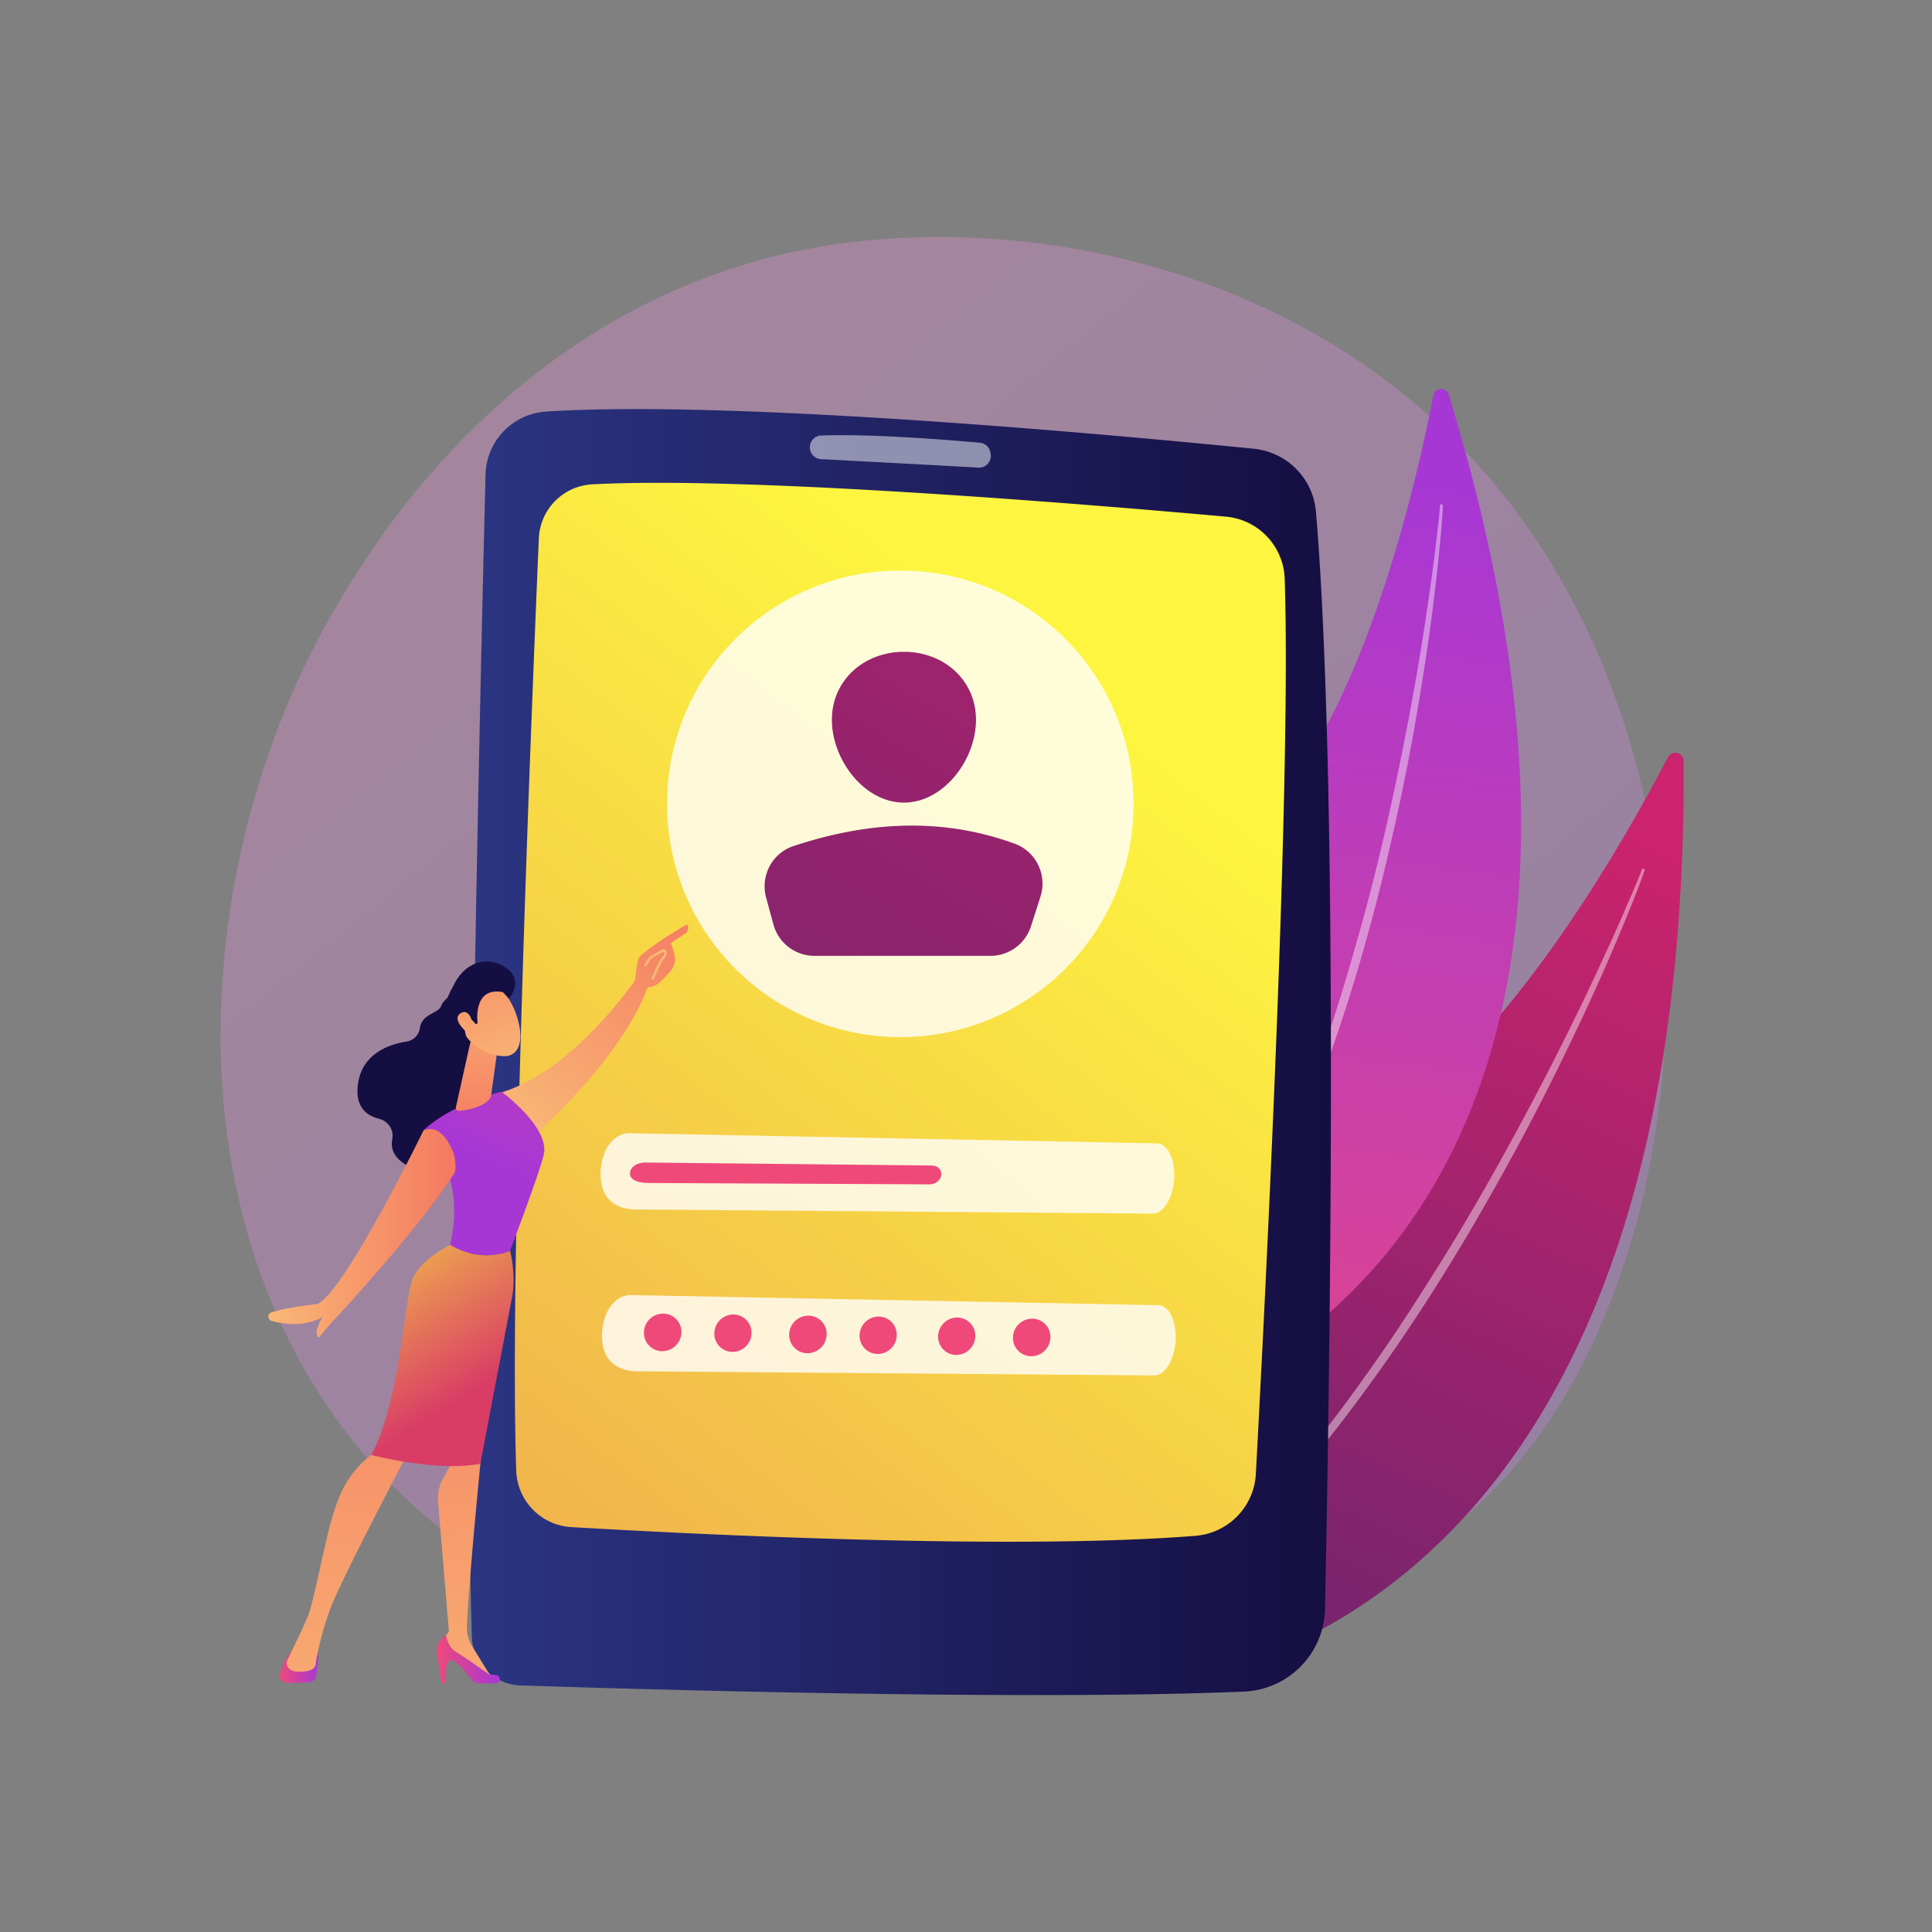 <svg id="Illustration" xmlns="http://www.w3.org/2000/svg" xmlns:xlink="http://www.w3.org/1999/xlink" viewBox="0 0 3710 3710">
  <rect x="0" y="0" width="3710" height="3710" fill="#808080" stroke="none"/>
  <defs>
    <linearGradient id="linear-gradient" x1="3560.04" y1="4066.5" x2="1078.81" y2="984.97" gradientUnits="userSpaceOnUse">
      <stop offset="0" stop-color="#b37cff"/>
      <stop offset="1" stop-color="#f895e7"/>
    </linearGradient>
    <linearGradient id="linear-gradient-2" x1="2810.13" y1="2272.21" x2="1280.33" y2="4205.33" gradientTransform="translate(-201.18 80.38) rotate(-14.26)" gradientUnits="userSpaceOnUse">
      <stop offset="0" stop-color="#cb236d"/>
      <stop offset="1" stop-color="#4c246d"/>
    </linearGradient>
    <linearGradient id="linear-gradient-3" x1="1716.04" y1="1681.47" x2="252.34" y2="3531.04" gradientTransform="translate(343.65 352.62) rotate(-30.83)" gradientUnits="userSpaceOnUse">
      <stop offset="0" stop-color="#a737d5"/>
      <stop offset="1" stop-color="#ef497a"/>
    </linearGradient>
    <linearGradient id="linear-gradient-4" x1="902.04" y1="2020.27" x2="2555.78" y2="2020.27" gradientUnits="userSpaceOnUse">
      <stop offset="0" stop-color="#2b3582"/>
      <stop offset="1" stop-color="#150e42"/>
    </linearGradient>
    <linearGradient id="linear-gradient-5" x1="2146.02" y1="1393.1" x2="-1187.69" y2="5657.74" gradientUnits="userSpaceOnUse">
      <stop offset="0" stop-color="#fdf53f"/>
      <stop offset="0.66" stop-color="#e57a58"/>
      <stop offset="1" stop-color="#d93c65"/>
    </linearGradient>
    <linearGradient id="linear-gradient-6" x1="1524.54" y1="714.63" x2="1515.28" y2="1613.37" gradientTransform="matrix(1, 0, 0, 1, 0, 0)" xlink:href="#linear-gradient-3"/>
    <linearGradient id="linear-gradient-7" x1="-3704.53" y1="-1917.35" x2="-3343.06" y2="-1078.46" gradientTransform="matrix(-1, 0, 0, 1, -1165.43, 0)" xlink:href="#linear-gradient-4"/>
    <linearGradient id="linear-gradient-8" x1="986.38" y1="2159.99" x2="1324.02" y2="1721.47" gradientUnits="userSpaceOnUse">
      <stop offset="0" stop-color="#f9b776"/>
      <stop offset="1" stop-color="#f47960"/>
    </linearGradient>
    <linearGradient id="linear-gradient-9" x1="-1777.18" y1="3200.32" x2="-1702.28" y2="3200.32" gradientTransform="matrix(-1, 0, 0, 1, -1165.43, 0)" xlink:href="#linear-gradient-3"/>
    <linearGradient id="linear-gradient-10" x1="-2093.65" y1="3495.67" x2="-1985.87" y2="2235.99" gradientTransform="matrix(-1, 0, 0, 1, -1165.43, 0)" xlink:href="#linear-gradient-8"/>
    <linearGradient id="linear-gradient-11" x1="-2125.13" y1="3186.65" x2="-2003.95" y2="3186.65" gradientTransform="matrix(-1, 0, 0, 1, -1165.43, 0)" xlink:href="#linear-gradient-3"/>
    <linearGradient id="linear-gradient-12" x1="-1876.84" y1="3514.41" x2="-1769.03" y2="2254.41" gradientTransform="matrix(-1, 0, 0, 1, -1165.43, 0)" xlink:href="#linear-gradient-8"/>
    <linearGradient id="linear-gradient-13" x1="924.71" y1="2222.06" x2="1267.52" y2="1443.77" gradientTransform="matrix(1, 0, 0, 1, 0, 0)" xlink:href="#linear-gradient-3"/>
    <linearGradient id="linear-gradient-14" x1="-1794.12" y1="2249.91" x2="-2063.58" y2="2681.05" gradientTransform="matrix(-1, 0, 0, 1, -1165.43, 0)" xlink:href="#linear-gradient-5"/>
    <linearGradient id="linear-gradient-15" x1="938.05" y1="1849.02" x2="903.05" y2="2190.78" xlink:href="#linear-gradient-8"/>
    <linearGradient id="linear-gradient-16" x1="-2298.67" y1="1761.89" x2="-2122.01" y2="1447.51" gradientTransform="matrix(-0.98, -0.19, -0.19, 0.98, -936.34, -99.24)" xlink:href="#linear-gradient-8"/>
    <linearGradient id="linear-gradient-17" x1="-3886.42" y1="-2276.87" x2="-3524.95" y2="-1437.98" gradientTransform="matrix(-0.98, -0.19, -0.19, 0.98, -936.34, -99.24)" xlink:href="#linear-gradient-4"/>
    <linearGradient id="linear-gradient-18" x1="-2261.06" y1="1783.02" x2="-2084.41" y2="1468.64" gradientTransform="matrix(-0.98, -0.19, -0.19, 0.98, -936.34, -99.24)" xlink:href="#linear-gradient-8"/>
    <linearGradient id="linear-gradient-19" x1="1007.47" y1="2176.22" x2="1345.1" y2="1737.71" xlink:href="#linear-gradient-8"/>
    <linearGradient id="linear-gradient-20" x1="1263.45" y1="1808.68" x2="1294.33" y2="1600.74" xlink:href="#linear-gradient-8"/>
    <linearGradient id="linear-gradient-21" x1="515.24" y1="2368.47" x2="874.8" y2="2368.47" xlink:href="#linear-gradient-8"/>
    <linearGradient id="linear-gradient-22" x1="2466.81" y1="182.47" x2="577.24" y2="3294.71" gradientTransform="matrix(1, 0, 0, 1, 0, 0)" xlink:href="#linear-gradient-2"/>
    <linearGradient id="linear-gradient-23" x1="2611.05" y1="270.05" x2="721.49" y2="3382.28" gradientTransform="matrix(1, 0, 0, 1, 0, 0)" xlink:href="#linear-gradient-2"/>
    <linearGradient id="linear-gradient-24" x1="1389.8" y1="1177.13" x2="1292.53" y2="2112.77" gradientTransform="translate(97.33 47.54) rotate(1.84)" xlink:href="#linear-gradient-3"/>
    <linearGradient id="linear-gradient-25" x1="1522.94" y1="1190.96" x2="1425.67" y2="2126.61" gradientTransform="translate(97.33 47.54) rotate(1.84)" xlink:href="#linear-gradient-3"/>
    <linearGradient id="linear-gradient-26" x1="1665.19" y1="1205.75" x2="1567.92" y2="2141.4" gradientTransform="translate(97.33 47.54) rotate(1.84)" xlink:href="#linear-gradient-3"/>
    <linearGradient id="linear-gradient-27" x1="1947.2" y1="1235.07" x2="1849.93" y2="2170.72" gradientTransform="translate(97.33 47.54) rotate(1.84)" xlink:href="#linear-gradient-3"/>
    <linearGradient id="linear-gradient-28" x1="2089.44" y1="1249.86" x2="1992.17" y2="2185.5" gradientTransform="translate(97.33 47.54) rotate(1.84)" xlink:href="#linear-gradient-3"/>
    <linearGradient id="linear-gradient-29" x1="1798.33" y1="1219.59" x2="1701.06" y2="2155.24" gradientTransform="translate(97.33 47.54) rotate(1.84)" xlink:href="#linear-gradient-3"/>
  </defs>
  <g>
    <path d="M2877.44,2851.26c-57,60-110.92,98.69-153.52,129.26-500.83,359.35-1093.44,254.6-1219.39,229-186-37.77-545.48-110.79-805.39-416.44-393.23-462.43-332-1191-27-1671.89,55.8-88,350.5-576.21,949.5-654.51,362.5-47.39,785.06,48.19,1091.07,304.56C3355.06,1309.41,3309.33,2396.58,2877.44,2851.26Z" opacity="0.3" fill="url(#linear-gradient)"/>
    <g>
      <g>
        <path d="M3233.06,1461.4c-.11-16.63-22.49-22.07-30.15-7.32-74.11,142.62-280.15,510.5-514.37,679.66-381.38,275.44-703.2,784.75-564.08,1112.35C2124.46,3246.09,3245,3272.7,3233.06,1461.4Z" fill="url(#linear-gradient-2)"/>
        <path d="M3158.06,1671.31c-1.42,4.87-3,8.78-4.46,13l-4.67,12.51-9.59,24.89c-6.51,16.54-13.27,33-20,49.41q-20.47,49.23-42,98c-28.82,65-59.39,129.19-90.92,192.92s-64.67,126.67-99.21,188.84-70.09,123.8-107.59,184.26c-74.76,121.06-156.16,238.17-245.52,349.05-45.25,55-92,108.77-141.69,159.75-50.09,50.61-102.35,99.11-157.91,143.59a2.81,2.81,0,0,1-3.59-4.31l0,0A2066.7,2066.7,0,0,0,2384,2936c48.63-51.5,94.22-105.77,138.33-161.15s85.95-112.61,126.49-170.7,78.62-117.89,116.36-177.85c75-120.29,143.56-244.54,208.64-370.54q48.61-94.62,93.55-191.09,22.58-48.18,44.17-96.81l21.14-48.81,10.32-24.51,5-12.29c1.58-4,3.35-8.39,4.58-12l.21-.6a2.78,2.78,0,0,1,5.29,1.68Z" fill="#fff" opacity="0.43"/>
      </g>
      <g>
        <path d="M2782.09,757.78c-4.64-15.22-26.64-14.1-29.64,1.52-29.06,151-117.64,544.58-286.3,763.6-274.6,356.63-430.78,911.49-213.83,1174C2252.32,2696.86,3287.17,2415.58,2782.09,757.78Z" fill="url(#linear-gradient-3)"/>
        <path d="M2770.63,970.74c0,4.86-.33,8.86-.53,13.19l-.86,12.75-2,25.44c-1.46,16.94-3.17,33.86-4.88,50.78q-5.33,50.73-11.8,101.34c-8.68,67.46-19.2,134.67-30.72,201.72s-24.74,133.81-39.46,200.25-30.49,132.65-48.39,198.34c-35.52,131.41-78.24,261-129.94,387.08-26.52,62.75-54.69,124.84-86.4,185.15-32.14,60.07-66.84,118.8-105.68,174.73a2.73,2.73,0,0,1-4.55-3l0,0a1980.91,1980.91,0,0,0,100.16-176.84c30.54-60.49,57.53-122.7,82.87-185.52s48.09-126.71,69.41-191,39.92-129.55,58.19-194.84c36-130.76,64.94-263.4,90.27-396.7q18.78-100,33.68-200.75,7.58-50.34,14.11-100.82l6.09-50.53,2.79-25.29,1.25-12.64c.35-4.15.78-8.61.94-12.24l0-.61a2.71,2.71,0,0,1,5.41.1Z" fill="#fff" opacity="0.43"/>
      </g>
    </g>
    <g>
      <path d="M932.34,911.41C922.59,1304.86,891,2662,906.06,3143a96.56,96.56,0,0,0,93.39,93.52c252,8.24,976.92,29.14,1389.1,11.85a162.59,162.59,0,0,0,155.9-159.05c8.57-413,27.46-1574.53-17.45-2106.64a132.71,132.71,0,0,0-119.09-120.9c-274.43-27.45-1003.33-94.56-1359.42-71.45A124.36,124.36,0,0,0,932.34,911.41Z" fill="url(#linear-gradient-4)"/>
      <path d="M1034.74,1033.66C1021,1355.9,977.56,2427.9,991.34,2824.31a112.16,112.16,0,0,0,105.56,108.17c238.29,13.95,849.49,44.69,1199,16.71a126.07,126.07,0,0,0,115.72-119c17.71-328.75,68.56-1326.93,55.36-1718.89a123.92,123.92,0,0,0-112.86-119.19c-257.8-23.15-919.9-78.22-1216.91-62A108.38,108.38,0,0,0,1034.74,1033.66Z" fill="url(#linear-gradient-5)"/>
      <path d="M1555.12,859.05h0a22.66,22.66,0,0,0,21.47,22.66c59.52,3.12,227.19,11.94,302.12,16.28a22.67,22.67,0,0,0,23.57-27l-.48-2.48a22.67,22.67,0,0,0-20.19-18.3c-50.65-4.64-203.49-17.51-304.75-13.9A22.64,22.64,0,0,0,1555.12,859.05Z" fill="#fff" opacity="0.5"/>
    </g>
    <path d="M2221.81,2195.59l-1013.14-19.45c-33-.63-57.9,37.84-55.17,85.49,2.7,47.18,37.15,61.4,69.52,60.9l991.13,7.93c20.3-.31,38.41-30.14,40.64-66.88C2257,2226.54,2242.37,2196,2221.81,2195.59Z" fill="#fff" opacity="0.8"/>
    <path d="M2224.56,2506.35,1211.42,2486.9c-33-.64-57.91,37.84-55.18,85.49,2.7,47.17,37.15,61.39,69.53,60.9l991.12,7.93c20.31-.31,38.41-30.14,40.64-66.88C2259.78,2537.3,2245.11,2506.74,2224.56,2506.35Z" fill="#fff" opacity="0.8"/>
    <path d="M1789.57,2238.09l-549.83-5.71c-17.92-.19-31.4,10.13-29.9,22.93s20.19,16.51,37.76,16.39l537.88,2.61c11-.07,20.82-8.07,22-17.94S1800.73,2238.21,1789.57,2238.09Z" fill="url(#linear-gradient-6)"/>
    <g>
      <path d="M882.24,1901.06s-29.77,14.49-35.25,31.12c-4.39,13.35-37.31,15.07-40.57,41.33-1.68,13.55-11.71,24.41-25.21,26.48-33.62,5.15-85.45,22.62-93.74,81-6.33,44.56,16.39,61.46,40.23,67.31,17.51,4.3,29.15,21.33,25.61,39-3.4,17,1.67,36.56,31,52.06,65.84,34.74,131.58-82.3,131.58-82.3l13.47-204.34Z" fill="url(#linear-gradient-7)"/>
      <path d="M1240.45,1852.62S1109,2060.52,952.71,2100.68c0,0,30.46,86.74,54,96.67,0,0,192.3-160.45,241.71-315.19Z" fill="url(#linear-gradient-8)"/>
      <path d="M611.65,3182.36l-4.26,35A14.47,14.47,0,0,1,594.7,3230c-11.22,1.28-29.24,2.6-46.87.73a12.39,12.39,0,0,1-10.4-16.07c4.3-13.51,12.16-33.81,23.49-45.75h38.85A12,12,0,0,1,611.65,3182.36Z" fill="url(#linear-gradient-9)"/>
      <path d="M915.93,2772.12l6.56,38.57s-22,222.42-25.87,311.39a69.75,69.75,0,0,0,10.32,39.62l38.18,62-97-57.26-1.93-11.84L862,3132.76l-20.81-249.17a76.49,76.49,0,0,1,8.7-42.28L870,2803.6Z" fill="url(#linear-gradient-10)"/>
      <path d="M951.51,3232.68h-31a18.64,18.64,0,0,1-14.79-7.25c-9.66-12.55-29.66-37-39.22-37.66-12.88-.86-11.23,44.91-11.23,44.91h-7.22l-9.14-56.87a33.66,33.66,0,0,1,17.67-35.19h0s2.94,21.76,18.9,31.39,64.94,44.1,64.94,44.1a44.34,44.34,0,0,1,12.58.34C962.8,3218.21,961.44,3232.68,951.51,3232.68Z" fill="url(#linear-gradient-11)"/>
      <path d="M783,2790.44s-128.64,244-149.09,299.72-27.61,102.19-27.88,106.59c-.43,6.88-9,13.48-32.56,13.48-12.17,0-18.13-4.88-21-9.6a13.73,13.73,0,0,1-.52-13.31c7.44-15.06,31.05-63.19,39.8-85,10.44-26.06,32.9-144.16,45.22-185.22s26.24-85.61,79.89-126.64C716.83,2790.44,753.65,2754.37,783,2790.44Z" fill="url(#linear-gradient-12)"/>
      <path d="M864.28,2390.61c33.18-140.61-50.88-220.14-50.88-220.14,53-50.91,149.68-74.08,149.68-74.08s92.22,67.42,81.28,120.19c-6.41,30.93-64.82,185.26-64.82,185.26S925.53,2427.4,864.28,2390.61Z" fill="url(#linear-gradient-13)"/>
      <path d="M790.71,2460.22c13.5-40.68,73.57-69.61,73.57-69.61,61.25,36.79,115.26,11.23,115.26,11.23s12.11,46.29,3.75,89.32-60.8,319.53-60.8,319.53c-82.65,16.75-209.75-16.85-209.75-16.85C765.38,2700.39,777.21,2500.9,790.71,2460.22Z" fill="url(#linear-gradient-14)"/>
      <path d="M902.8,2003.47l-27,121.19c-2.58,10.67,7.15,8.92,17.94,6.89,17.67-3.33,40.45-10.2,48.06-24a12.77,12.77,0,0,0,1.38-4.56l11.59-84a15.1,15.1,0,0,0-8.83-15.87l-22.37-9.92A15.09,15.09,0,0,0,902.8,2003.47Z" fill="url(#linear-gradient-15)"/>
      <g>
        <path d="M954.47,1893s28.72,19.45,41.06,69-7.71,67.27-28.27,66.18-50.37-7.44-76.19-43S916.83,1869.25,954.47,1893Z" fill="url(#linear-gradient-16)"/>
        <path d="M917.11,1965.21s-10.52-71,48.38-60.1l11.91,12.4s28.83-32.47-3.07-57-76.19-18.26-100.68,26.42-33.39,76.08-12.86,103.85,36,4,36,4-9.42-24-1.6-34.34,17.89,6,17.89,6Z" fill="url(#linear-gradient-17)"/>
        <path d="M909.06,1971.28s-5.19-36.5-23.84-26.07,6.72,34.1,16.89,42.15Z" fill="url(#linear-gradient-18)"/>
      </g>
      <g>
        <path d="M1239.55,1895.42c.4,4.29-15.55,7.25-20.63-11,1.4-7.94,3.88-42.7,10-48.1,32.42-28.76,90.22-61.11,90.22-61.11,6.46,9.87-2,16.37-2,16.37L1288.23,1811c3,10,7.4,18.78,7.9,30.16a33.78,33.78,0,0,1-8.53,23.6c-5.74,6.56-13.47,15-20.44,21.46C1254,1898.41,1239.55,1895.42,1239.55,1895.42Z" fill="url(#linear-gradient-19)"/>
        <path d="M1255.21,1881.24l-4.38-1.8c.59-1.43,14.43-35.07,21.13-42.06,2.54-2.66,3.78-4.94,3.66-6.78a4.85,4.85,0,0,0-1.5-3l-23.36,12.5-10.32,16.15-4-2.55,11-17.19,27.34-14.61,1.21,1c2.77,2.26,4.19,4.68,4.36,7.42.2,3.25-1.42,6.63-5,10.34C1270.33,1845.92,1259.11,1871.74,1255.21,1881.24Z" fill="url(#linear-gradient-20)"/>
      </g>
      <path d="M813.4,2170.47S664.05,2477.12,610,2503.93c0,0-54.91,5.74-88.52,15.9-8.46,2.56-8.17,14.57.35,16.89,23.4,6.38,62.18,11.72,97.72-7.57,0,0-19.09,28.61-8,39.76,0,0,25.46-30.22,35-39.76C655,2520.74,807.9,2354,872.2,2253.44c5.2-8.13,1.59-32.27-2-41.22C861.88,2191.64,843.45,2158.78,813.4,2170.47Z" fill="url(#linear-gradient-21)"/>
    </g>
    <g>
      <circle cx="1728.91" cy="1543.58" r="447.99" fill="#fff" opacity="0.8"/>
      <g>
        <path d="M1874.22,1382.31c0,76.43-62,158.94-138.4,158.94s-138.39-82.51-138.39-158.94,62-130.66,138.39-130.66S1874.22,1305.87,1874.22,1382.31Z" fill="url(#linear-gradient-22)"/>
        <path d="M1564.08,1835.52h337.84a81.76,81.76,0,0,0,77.88-56.85l18.18-56.82c13.31-41.61-8.33-86.65-49.35-101.65-137.49-50.27-279.66-43.82-425.29,4.64-40.8,13.58-63.44,57.22-52.19,98.72l14,51.6A81.78,81.78,0,0,0,1564.08,1835.52Z" fill="url(#linear-gradient-23)"/>
      </g>
    </g>
    <path d="M1308.51,2559a36.94,36.94,0,0,1-37.1,35.65,35.15,35.15,0,0,1-34.85-36.49,36.92,36.92,0,0,1,37.17-35.64A35.15,35.15,0,0,1,1308.51,2559Z" fill="url(#linear-gradient-24)"/>
    <path d="M1443.11,2560.56a36.7,36.7,0,0,1-36.8,35.5,34.93,34.93,0,0,1-34.57-36.33,36.72,36.72,0,0,1,36.88-35.51A34.94,34.94,0,0,1,1443.11,2560.56Z" fill="url(#linear-gradient-25)"/>
    <path d="M1587.42,2562.94a36.94,36.94,0,0,1-37.1,35.65,35.16,35.16,0,0,1-34.86-36.49,36.94,36.94,0,0,1,37.18-35.65A35.15,35.15,0,0,1,1587.42,2562.94Z" fill="url(#linear-gradient-26)"/>
    <path d="M1872.83,2566.33a36.71,36.71,0,0,1-36.8,35.51,34.94,34.94,0,0,1-34.57-36.34,36.7,36.7,0,0,1,36.88-35.5A34.93,34.93,0,0,1,1872.83,2566.33Z" fill="url(#linear-gradient-27)"/>
    <path d="M2017.14,2568.71a36.94,36.94,0,0,1-37.1,35.65,35.16,35.16,0,0,1-34.86-36.49,36.93,36.93,0,0,1,37.18-35.64A35.15,35.15,0,0,1,2017.14,2568.71Z" fill="url(#linear-gradient-28)"/>
    <path d="M1722,2564.51a36.71,36.71,0,0,1-36.8,35.5,34.94,34.94,0,0,1-34.57-36.34,36.71,36.71,0,0,1,36.88-35.5A34.94,34.94,0,0,1,1722,2564.51Z" fill="url(#linear-gradient-29)"/>
  </g>
</svg>
